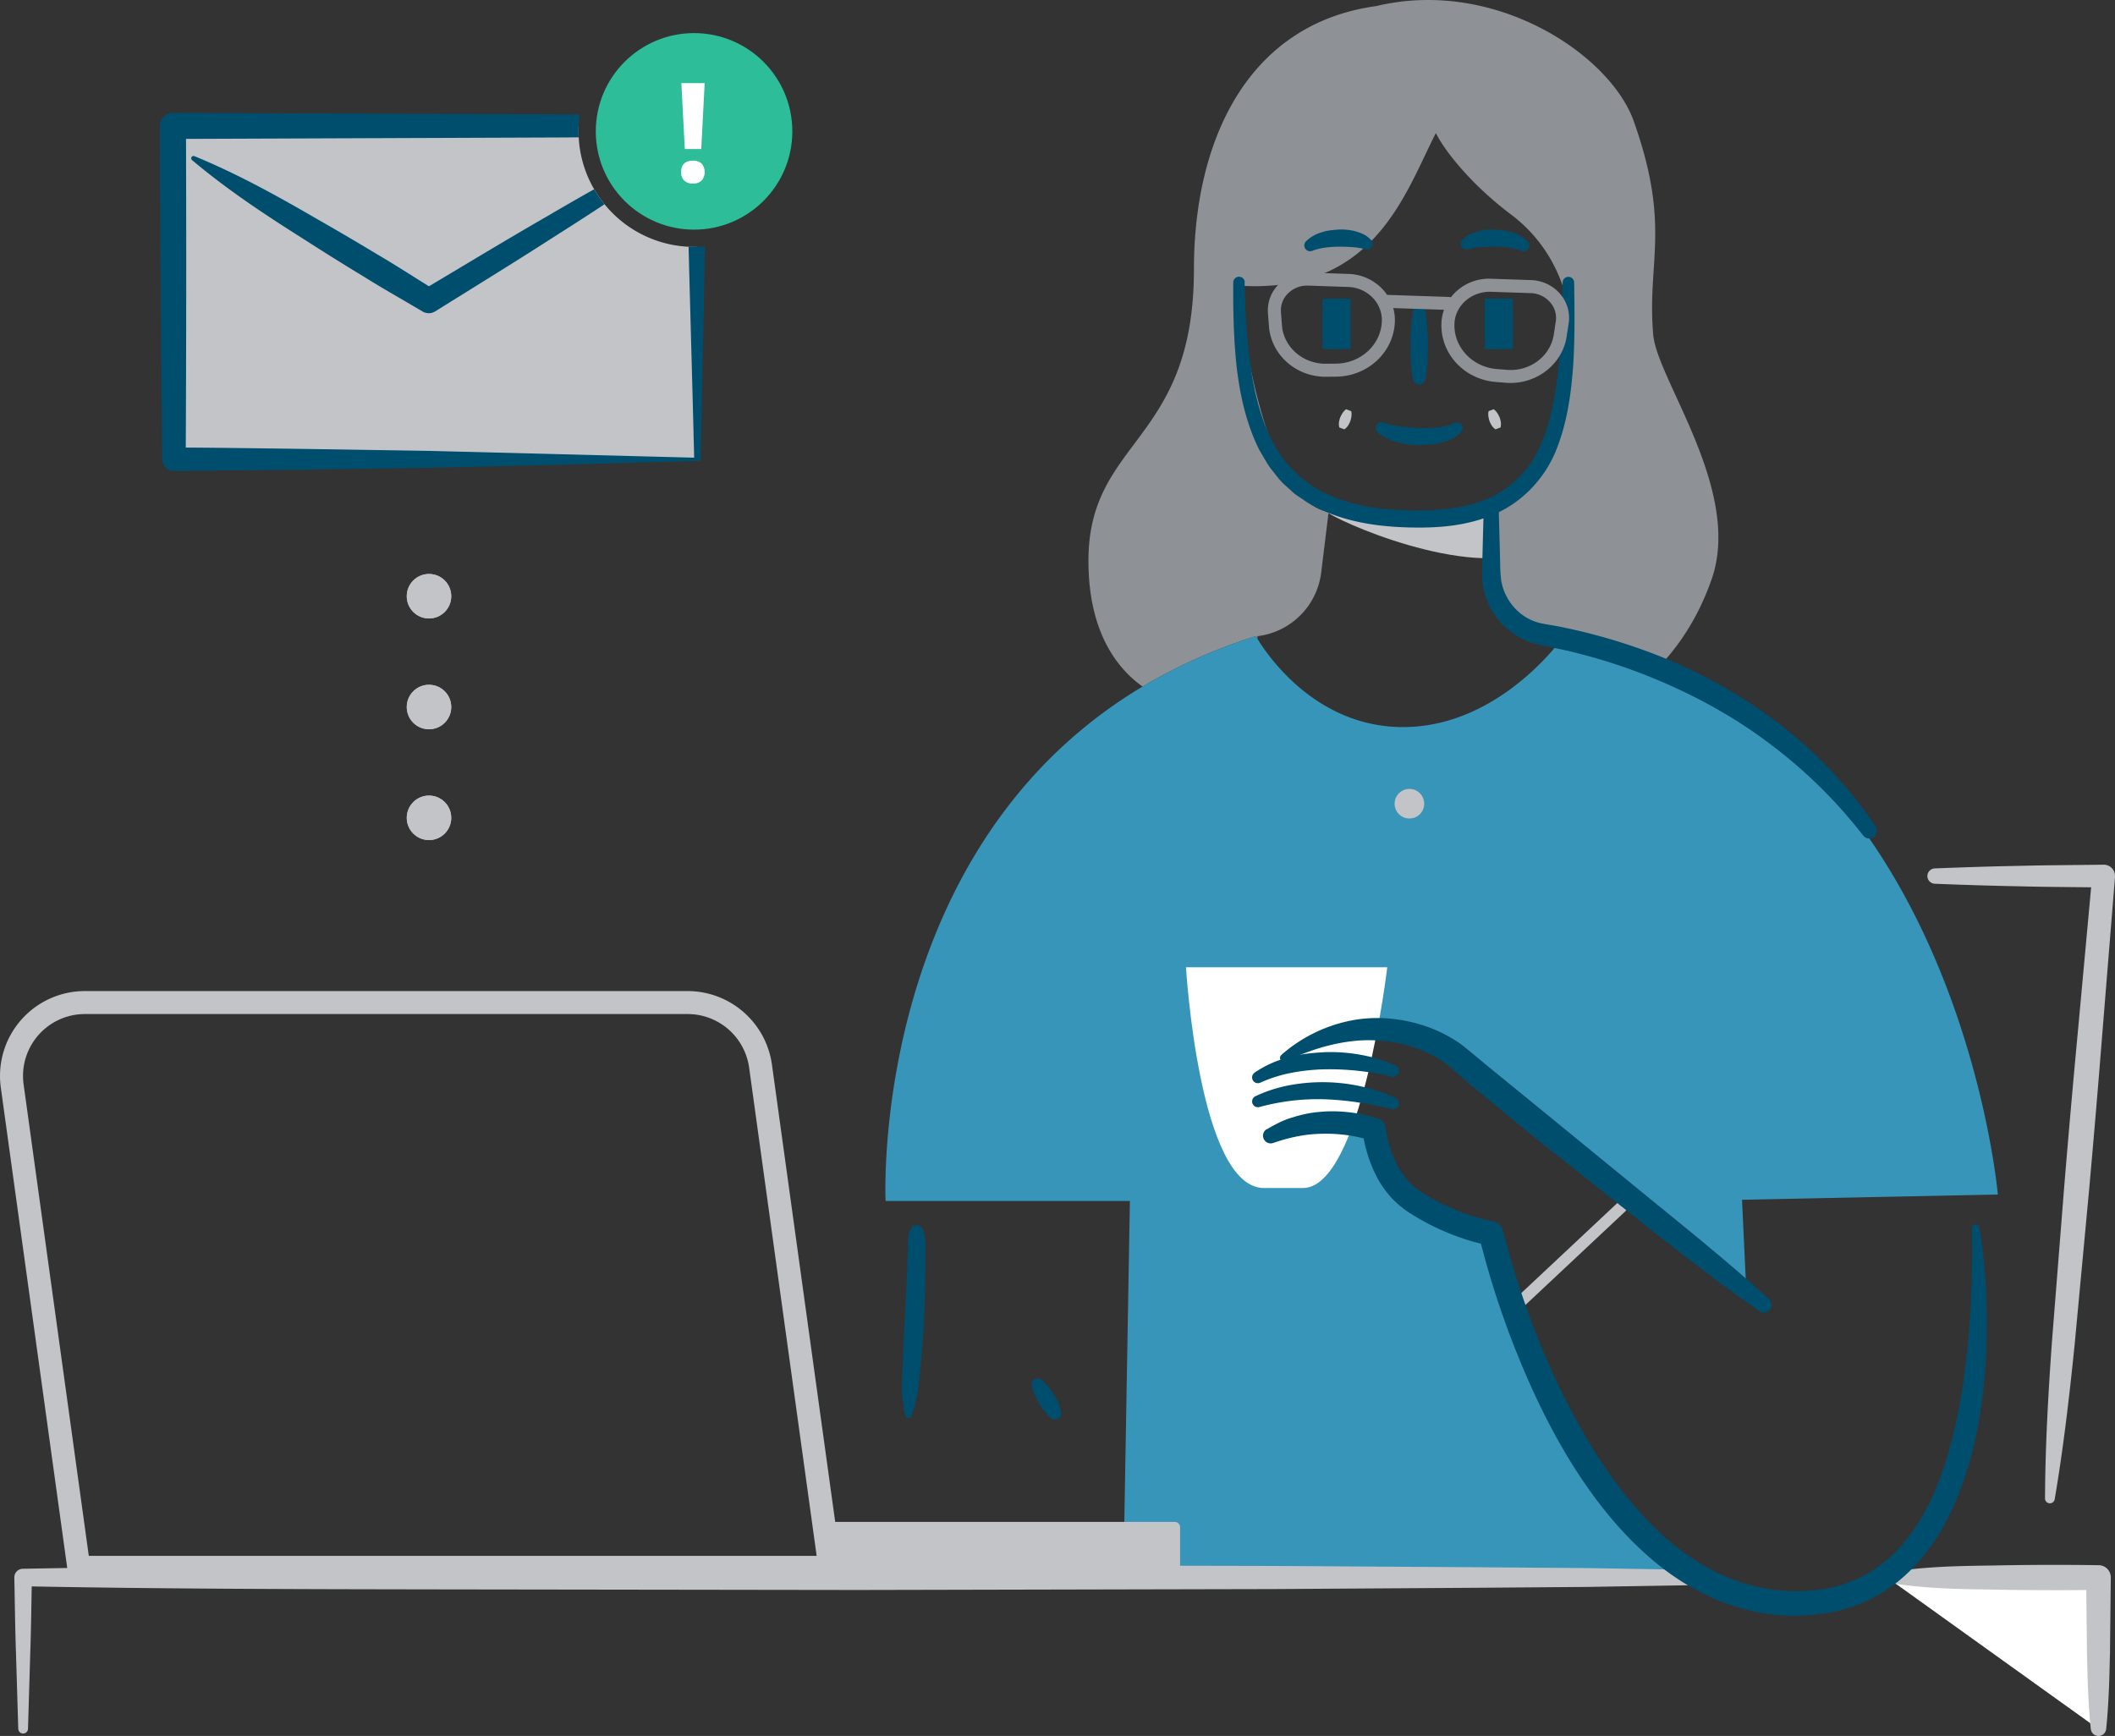 <svg viewBox="0 0 1578.26 1295.38" xmlns="http://www.w3.org/2000/svg"><rect x="0" y="0" width="1578.26" height="1295.38" fill="#333333" stroke="none"/><path d="m513.84 184.13a86.1 86.1 0 0 1 -62.73-31.74q-2.15-2.64-4.09-5.44t-3.65-5.74a85.87 85.87 0 0 1 -11.52-38.67q-.12-2.25-.12-4.52c0-1.34 0-2.67.11-4h-302.77l.78 248.72h390.53l-.5-158.53h-2c-1.33.03-2.7-.01-4.04-.08z" fill="#c3c4c7"/><path d="m1112.73 416.58v-34.42c-43.6 7.44-82.36 11.16-116.27 0s53.29 35.36 116.27 34.42z" fill="#c3c4c7"/><rect fill="#004e6e" height="37.66" rx="1.23" width="21.1" x="986.77" y="222.82"/><path d="m1149.58 473.08a46.78 46.78 0 0 1 -40.14-44.7l-1.72-50.85s25.75-5.12 48.61-48.1c24.22-45.56 29.07-126-29.07-169.56-26.19-19.64-47.57-44.31-55.79-60.52-23.23 45.03-45.63 120.63-147.68 113.77 0 0 14.37 159.82 67.66 168.93l-5.55 45.22a54.48 54.48 0 0 1 -47.58 47.46v1.9c6.58 11 42.87 65.93 108.64 65.93 58 0 99.53-42.73 114.21-60.35v-7.47z" fill="none"/><path d="m938.32 476.63v-1.9a54.48 54.48 0 0 0 47.58-47.46l5.55-45.22c-53.29-9.11-67.66-168.93-67.66-168.93 102.07 6.86 124.46-68.75 147.68-113.81 8.22 16.21 29.6 40.88 55.79 60.52 58.14 43.6 53.29 124 29.07 169.56-22.85 43-48.61 48.1-48.61 48.1l1.72 50.85a46.78 46.78 0 0 0 40.14 44.73l11.6 1.66v7.47c3.81-4.58 5.82-7.47 5.82-7.47a349.71 349.71 0 0 1 72.38 21.3c13.17-14.06 27.77-34.76 37.91-63.86 23-66.06-40.64-148.84-43.6-182.24-4.84-54.67 13.47-80.46-14.53-159.46-17.66-49.81-103.68-107.15-192.12-85.94-95.52 13.09-136.1 99.35-136.1 196.42 0 130-78.72 126.43-78.72 217.55 0 54.25 22.32 81 40.39 93.84a396.9 396.9 0 0 1 84.63-37.61s.35.65 1.08 1.9z" fill="#8e9196"/><path d="m962.54 789.63c85.51-48.45 109.5-14.4 126 0 32.56 28.49 171.11 139 214.58 173.66l-3.19-68 190.91-3.91s-26.22-301.18-251.47-395.34a349.71 349.71 0 0 0 -72.38-21.3s-2 2.89-5.82 7.47c-14.67 17.63-56.22 60.35-114.21 60.35-65.78 0-102.06-55-108.64-65.93-.73-1.21-1.1-1.9-1.1-1.9a396.9 396.9 0 0 0 -84.63 37.61c-204.35 122.04-191.75 383.87-191.75 383.87h182.31l-4.88 281h430c-111.29-62.81-155.53-256.76-155.53-256.76s-29.07-4.84-58.14-24.22c-25.81-17.21-29.07-53.29-29.07-53.29s-39.55-3.73-72.67 4.84c-11.38 2.95-14.53-4.84-19.38-19.38s4.84-33.92 29.06-38.77z" fill="#3895ba"/><path d="m928.74 210.7c.48 20.78 1.53 41.53 4.38 61.91s7.72 40.41 17 58a87.32 87.32 0 0 0 42.2 39.07c18.05 8 38.51 10.61 58.84 11.16 20.26.37 40.82-.86 58.77-8.65 17.95-7.56 32-22 39.8-40.24s11.39-38.6 13.34-59.05 2.6-41.36 3-62.23a4.3 4.3 0 0 1 8.59 0c.34 20.93.62 42-.79 63.13-1.6 21.08-4.6 42.58-13 63s-25.21 38.21-45.88 46.94c-20.62 9-42.92 10.42-64.2 9.83s-43.17-3.52-63.47-12.58c-5-2.39-10.09-4.61-14.6-8-2.3-1.58-4.68-3-6.91-4.73l-6.22-5.65c-4.39-3.54-7.44-8.3-11-12.54-3.35-4.43-5.85-9.39-8.76-14.08-9.85-19.73-14.51-41-17-62.1-2.29-21.14-2.7-42.24-2.54-63.27a4.3 4.3 0 0 1 8.59-.07z" fill="#004e6e"/><path d="m1062.21 224.38a165.05 165.05 0 0 1 3.19 29.33c.1 4.89.14 9.78-.17 14.67a113 113 0 0 1 -1.57 14.67 4.76 4.76 0 0 1 -9.35 0 113 113 0 0 1 -1.57-14.67c-.31-4.89-.27-9.78-.17-14.67a165.25 165.25 0 0 1 3.19-29.33 3.3 3.3 0 0 1 6.44 0z" fill="#004e6e"/><rect fill="#004e6e" height="37.66" rx="1.23" width="21.1" x="1107.88" y="222.82"/><path d="m1032.84 315.5a63.14 63.14 0 0 0 12.61 2.73c4.48.62 9.07.93 13.66 1.17a103.28 103.28 0 0 0 13.6-.45 39.82 39.82 0 0 0 12-2.9l.67-.31a4.28 4.28 0 0 1 4.82 6.92c-4.61 4.56-10.13 6.46-15.39 7.8s-10.66 1.59-16 1.7a62.75 62.75 0 0 1 -15.82-2.05c-5.17-1.52-10.45-3.39-15.06-7.53a4.31 4.31 0 0 1 4.25-7.28zm58.3-136.23c3.83-4.27 8.18-5.59 12.29-6.81a42.69 42.69 0 0 1 12.53-1.15c4.15.32 8.35.66 12.42 2.1a27.62 27.62 0 0 1 11.56 6.72 4.33 4.33 0 0 1 -4.61 7.08l-.56-.21a45.41 45.41 0 0 0 -9.14-2.22 85.12 85.12 0 0 0 -10.05-.72c-3.39 0-6.79.06-10.07.33a50.93 50.93 0 0 0 -8.64 1.27l-1.76.39a4.13 4.13 0 0 1 -4-6.79zm-73.58 6.4a50.9 50.9 0 0 0 -8.64-1.27c-3.28-.28-6.69-.29-10.07-.33a85.12 85.12 0 0 0 -10.05.72 45.45 45.45 0 0 0 -9.14 2.22l-.55.2a4.33 4.33 0 0 1 -4.61-7.07 27.62 27.62 0 0 1 11.56-6.72c4.07-1.44 8.27-1.78 12.42-2.1a42.69 42.69 0 0 1 12.53 1.15c4.11 1.22 8.46 2.54 12.29 6.81a4.13 4.13 0 0 1 -3.95 6.79z" fill="#004e6e"/><path d="m1526.05 1118.15c.15-39 2.38-77.82 5.13-116.6l9.2-116.25q4.78-58.11 10.24-116.16l10.68-116.12 8.46 9.22c-21-.31-42-.31-63-.87-21-.38-42-1.08-63-1.9a5.73 5.73 0 0 1 0-11.45c21-.82 42-1.52 63-1.9 21-.55 42-.56 63-.87a8.38 8.38 0 0 1 8.5 8.26v.96l-9.42 116.25q-4.6 58.12-9.81 116.19l-10.85 116.1c-3.93 38.67-8.39 77.3-14.92 115.75a3.64 3.64 0 0 1 -7.23-.62z" fill="#c3c4c7"/><circle cx="1051.73" cy="599.74" fill="#c3c4c7" r="11.04"/><path d="m972.23 886.52h-29.07c-48.45 0-58.14-164.72-58.14-164.72h150.18s-19.36 164.72-62.97 164.72z" fill="#fff"/><path d="m999.41 318.99a10.78 10.78 0 0 1 -.22-4 22.39 22.39 0 0 1 .9-3.53c1.05-2.18 2.08-4.38 4.43-6.07l3.79 1.43c.64 2.82 0 5.15-.68 7.49a22.2 22.2 0 0 1 -1.66 3.25 10.78 10.78 0 0 1 -2.77 2.83zm116.53 1.39a10.82 10.82 0 0 1 -2.77-2.83 22.39 22.39 0 0 1 -1.65-3.25c-.65-2.34-1.33-4.66-.69-7.49l3.79-1.43c2.35 1.7 3.37 3.89 4.43 6.07a22.39 22.39 0 0 1 .9 3.53 10.78 10.78 0 0 1 -.22 4zm16.16 657.64a4.3 4.3 0 0 1 -2.94-7.43l77.52-72.67a4.3 4.3 0 1 1 5.87 6.28l-77.52 72.67a4.29 4.29 0 0 1 -2.93 1.15z" fill="#c3c4c7"/><path d="m1408.24 1177.2h157.67v113.04" fill="#fff"/><path d="m1408.25 1173.57c26.28-4.63 52.56-5 78.83-5.36q39.42-.81 78.83-.23h.22a9.1 9.1 0 0 1 9 9.21l-.62 56.52c-.27 9.42-.41 18.84-.85 28.26s-1 18.84-2 28.26a5.76 5.76 0 0 1 -11.46 0c-1-9.42-1.55-18.84-2-28.26s-.58-18.84-.85-28.26l-.62-56.52 9.22 9.22q-39.42.53-78.83-.23c-26.28-.37-52.55-.72-78.83-5.35a3.68 3.68 0 0 1 0-7.26zm-1394.62 116.67-1.7-56.52c-.66-18.84-.83-37.68-1.24-56.52a6.42 6.42 0 0 1 6.28-6.56h.29c103.8-2 207.61-2.18 311.41-2.34l311.41-.44 311.41.68 155.71 1 77.85.6 77.85 1.3a5.73 5.73 0 0 1 0 11.45l-77.85 1.3-77.85.6-155.71 1-311.41.68-311.41-.44c-103.8-.16-207.61-.3-311.41-2.34l6.56-6.56c-.41 18.84-.58 37.68-1.24 56.52l-1.69 56.52a3.63 3.63 0 0 1 -7.25 0z" fill="#c3c4c7"/><path d="m956.11 787.25a111.41 111.41 0 0 1 50.14-25.3c18.89-4.14 39.05-2.48 57.54 3.79a102.76 102.76 0 0 1 26.42 13.48c4.36 3.33 7.51 6.07 11 8.92l10.35 8.56 41.83 34.15 83.75 68.49c28 22.72 56 45.53 82.67 69.9a5.741 5.741 0 0 1 -7.13 9c-29.77-20.56-58.22-42.76-86.52-65.17l-84.84-67.33-41.88-34.47-10.38-8.84c-3.42-3-7.05-6.22-9.81-8.43a85 85 0 0 0 -21.37-11.51 108.78 108.78 0 0 0 -49.13-5.52c-16.71 2-33.32 7.29-49.41 15.08a2.89 2.89 0 0 1 -3.18-4.77z" fill="#004e6e"/><path d="m945.45 842.64c6.06-3.58 12.48-7 19.36-8.88a89.57 89.57 0 0 1 21-4.13 104.37 104.37 0 0 1 21.38.43 107 107 0 0 1 21.35 4.75 8.18 8.18 0 0 1 5.5 6.7l.08.63a83.73 83.73 0 0 0 8.3 26.74 52.52 52.52 0 0 0 17.42 20.14 158.12 158.12 0 0 0 26.31 13.79 149.36 149.36 0 0 0 28 8.61 9.47 9.47 0 0 1 7.4 6.92v.06c14.91 57.73 37.31 115 68.9 165.48 15.92 25.12 34.39 48.73 56.84 67.4s49 31.87 77.39 35.15a127.19 127.19 0 0 0 42.37-1.87 96.43 96.43 0 0 0 37.53-17.8c22.26-17.3 36.64-43.93 45.92-71.74 9.38-28 14.38-57.74 17.51-87.65 1.62-15 2.6-30.06 3-45.19.71-15.12.68-30.35.39-45.45v-.11a2.87 2.87 0 0 1 5.7-.52c5 30.51 6.24 61.34 5.1 92.29-1.34 30.9-5.66 62-15.34 92-9.75 29.69-25.11 59.61-51.29 80.36a114.52 114.52 0 0 1 -44.4 21.42 144.74 144.74 0 0 1 -48.64 2.5c-32.49-3.55-62.84-18.56-87.3-38.86-24.64-20.35-44.47-45.31-61.11-71.69s-30.15-54.54-41.75-83.25a653.78 653.78 0 0 1 -28.66-88.46l7.41 7a165 165 0 0 1 -32-10 176 176 0 0 1 -29.22-15.61 70.23 70.23 0 0 1 -23.22-27 100 100 0 0 1 -9.91-33.17l5.58 7.32a92.45 92.45 0 0 0 -17.43-3.91 114.48 114.48 0 0 0 -18.33-1 102.51 102.51 0 0 0 -18.24 1.88 133.29 133.29 0 0 0 -17.91 4.87l-.42.14a5.73 5.73 0 0 1 -4.7-10.38zm-8.61-24.63a105 105 0 0 1 25.73-8.25 134 134 0 0 1 53.75 1.07 126.45 126.45 0 0 1 25.36 8.67 4.32 4.32 0 0 1 2 5.76 4.37 4.37 0 0 1 -4.88 2.34c-8.3-1.87-16.51-3.69-24.79-4.87a223.11 223.11 0 0 0 -24.84-2.41 168.71 168.71 0 0 0 -24.84 1 171.5 171.5 0 0 0 -24.51 4.75 4.31 4.31 0 0 1 -5.31-3 4.36 4.36 0 0 1 2.33-5.06zm-.73-17.53a79.12 79.12 0 0 1 25.25-11.39c8.87-2.55 18-3.47 27.12-3.92a124.13 124.13 0 0 1 27.21 2 108.56 108.56 0 0 1 26 8.15 4.32 4.32 0 0 1 -2.85 8.06 209.64 209.64 0 0 0 -24.91-4.26 201.58 201.58 0 0 0 -25.06-1.19 149.3 149.3 0 0 0 -24.82 2.56 103.2 103.2 0 0 0 -23.49 7.37l-.13.06a4.31 4.31 0 0 1 -4.3-7.42z" fill="#004e6e"/><path d="m1164.44 219.6a29.79 29.79 0 0 0 -21.92-10.59l-29.72-1a35.86 35.86 0 0 0 -30.13 13.87 4.82 4.82 0 0 0 -1.46-.3l-46-1.54h-.12a35 35 0 0 0 -3.31-4.15 36.29 36.29 0 0 0 -25.54-11.48l-29.74-1a30.64 30.64 0 0 0 -22.63 9.09 27.31 27.31 0 0 0 -7.7 21.17l.74 9.76c1.59 21.26 20.11 37.73 42.28 37.73h.56l7.4-.09c23.68-.29 42.89-18.29 43.73-41a33.23 33.23 0 0 0 -1.21-10.18l37.89 1.27a33.44 33.44 0 0 0 -1.94 10.05c-.83 22.69 17 41.95 40.62 43.83l7.37.59c1.19.1 2.37.14 3.55.14 20.86 0 38.94-14.74 41.95-34.86l1.46-9.69a27.17 27.17 0 0 0 -6.13-21.62zm-133.27 20.13c-.65 17.5-15.65 31.39-34.14 31.62l-7.4.09h-.44c-17.1 0-31.38-12.54-32.58-28.73l-.74-9.76a17.67 17.67 0 0 1 5-13.71 20.16 20.16 0 0 1 14.59-6.12h.7l29.73 1a26.58 26.58 0 0 1 18.75 8.39 23.83 23.83 0 0 1 6.53 17.23zm129.79.08-1.46 9.69c-2.42 16.23-17.78 27.93-35.11 26.48l-7.37-.59c-18.41-1.48-32.32-16.32-31.68-33.8.51-13.65 12.71-24.21 27.12-23.86l29.72 1a20 20 0 0 1 14.78 7.09 17.55 17.55 0 0 1 4 13.99z" fill="#8e9196"/><path d="m688.33 916.78c3 5.86 1.89 11.72 2.17 17.59l-.06 17.6c-.2 11.73-.24 23.49-1 35.2-.6 11.72-1.63 23.38-2.73 35s-2.2 23.22-6.75 34.63a2.26 2.26 0 0 1 -4.29-.26c-3.15-11.9-2.83-23.61-2.22-35.26s1-23.3 1.6-34.89l1.75-34.78.6-17.41c.44-5.81-.69-11.61 2.39-17.43a4.84 4.84 0 0 1 6.53-2.06 4.94 4.94 0 0 1 2.01 2.07zm88.96 112.87a36.61 36.61 0 0 1 5 5.26 61.86 61.86 0 0 1 4.09 5.78 40.35 40.35 0 0 1 3.36 6.22 31.78 31.78 0 0 1 2.12 7 4.65 4.65 0 0 1 -7.37 4.42 31.78 31.78 0 0 1 -5.15-5.15 40.23 40.23 0 0 1 -3.9-5.89 61.41 61.41 0 0 1 -3.18-6.33 36.58 36.58 0 0 1 -2.3-6.85 4.54 4.54 0 0 1 7.37-4.42zm341.16-646.96.67 25.1.34 12.55a105.76 105.76 0 0 0 .63 11.73c1.82 14.13 11.75 26.75 24.81 31.54a36 36 0 0 0 5 1.5l2.54.52 3.14.53q6.32 1 12.58 2.36 12.53 2.62 24.87 6a431.85 431.85 0 0 1 48.49 16.34 375.42 375.42 0 0 1 88.6 51.1c26.83 21.24 50.65 46.36 69.47 74.78a5.73 5.73 0 0 1 -9.3 6.69 364.31 364.31 0 0 0 -70-68.68c-26.11-19.73-55-35.56-85.27-48.12a414.88 414.88 0 0 0 -46.44-16.13q-11.84-3.35-23.86-6l-12-2.51-3-.6-3.58-.83a51.75 51.75 0 0 1 -7-2.34 54.13 54.13 0 0 1 -33-44.54 65.09 65.09 0 0 1 -.22-7.06l.17-6.27.33-12.55.67-25.1a5.73 5.73 0 0 1 11.46 0z" fill="#004e6e"/><g fill="#c3c4c7"><circle cx="320.13" cy="610.28" r="16.6"/><circle cx="320.13" cy="527.59" r="16.6"/><circle cx="320.13" cy="444.91" r="16.6"/><circle cx="320.13" cy="610.28" r="16.6"/><circle cx="320.13" cy="527.59" r="16.6"/><circle cx="320.13" cy="444.91" r="16.6"/></g><circle cx="517.92" cy="98.03" fill="#2ebd99" r="73.33"/><path d="m431.84 102.55-9.86.1-97.63.37-185.52.7q.48 115.17-.18 230.34c29.1.14 58.21.59 87.37 1l96.54 1.53 195.43 5v-1.18c-1.27-52.74-2.84-104.69-4.13-156.2a86.33 86.33 0 0 1 -82.02-81.66z" fill="none"/><path d="m513.84 184.13c1.29 51.5 2.86 103.46 4.13 156.2v1.18l-195.43-5-96.54-1.53c-29.17-.38-58.28-.84-87.37-1q.57-115.17.18-230.34l185.52-.7 97.63-.37 9.86-.1q-.12-2.25-.12-4.52a86.52 86.52 0 0 1 .92-12.49l-10.66-.1-97.63-.37-195.27-.74h-.05a9.68 9.68 0 0 0 -9.67 9.7v.05q.2 124.36 1.76 248.72v.15a8.66 8.66 0 0 0 8.74 8.57l99.11-1 98.73-1.53 97.72-2.3 96.19-2.69h1.24c1-52.68 2.23-106.15 3.2-160.09-2.67.25-5.38.39-8.12.39-1.36.02-2.73-.02-4.07-.09z" fill="#004e6e"/><path d="m324.75 216.53-4.69-2.91-4.91 2.93z" fill="#004e6e"/><path d="m508.24 128.43q0-4.23 2.27-6.39t6.59-2.16a8.92 8.92 0 0 1 6.47 2.21 9.78 9.78 0 0 1 0 12.61 8.76 8.76 0 0 1 -6.44 2.29 9 9 0 0 1 -6.54-2.24 8.38 8.38 0 0 1 -2.35-6.32zm15.05-17.22h-12.28l-2.57-49.18h17.4z" fill="#fff"/><path d="m880.61 1169.59h-261.35l-4-33.91h261.4a4 4 0 0 1 3.95 3.95z" fill="#c3c4c7"/><path d="m619.26 1178.18h-560.48a8.59 8.59 0 0 1 -8.51-7.42l-49.67-359.21a63.35 63.35 0 0 1 62.75-72h449.91a63.6 63.6 0 0 1 62.75 54.68l51.76 374.15a8.58 8.58 0 0 1 -8.51 9.77zm-553-17.18h543.14l-50.4-364.45a46.36 46.36 0 0 0 -45.74-39.85h-449.9a46.17 46.17 0 0 0 -45.74 52.51z" fill="#c3c4c7"/><path d="m320.05 213.62c-13-8.08-25.81-16.38-39-24.09q-22-13.29-44.3-26c-29.62-17.2-59.59-33.84-91.66-47a1.74 1.74 0 0 0 -1.78 2.94c26.51 22.33 55.14 41.18 84.11 59.46q21.62 13.89 43.58 27.21c14.51 9.1 29.46 17.46 44.18 26.22l.15.09a9.09 9.09 0 0 0 9.45-.11c30.8-19.23 61.76-38.2 92.26-57.92q17.14-10.82 34.05-22a86.59 86.59 0 0 1 -7.75-11.18q-17.34 9.74-34.47 19.82c-29.84 17.15-59.27 35-88.82 52.59" fill="#004e6e"/></svg>
